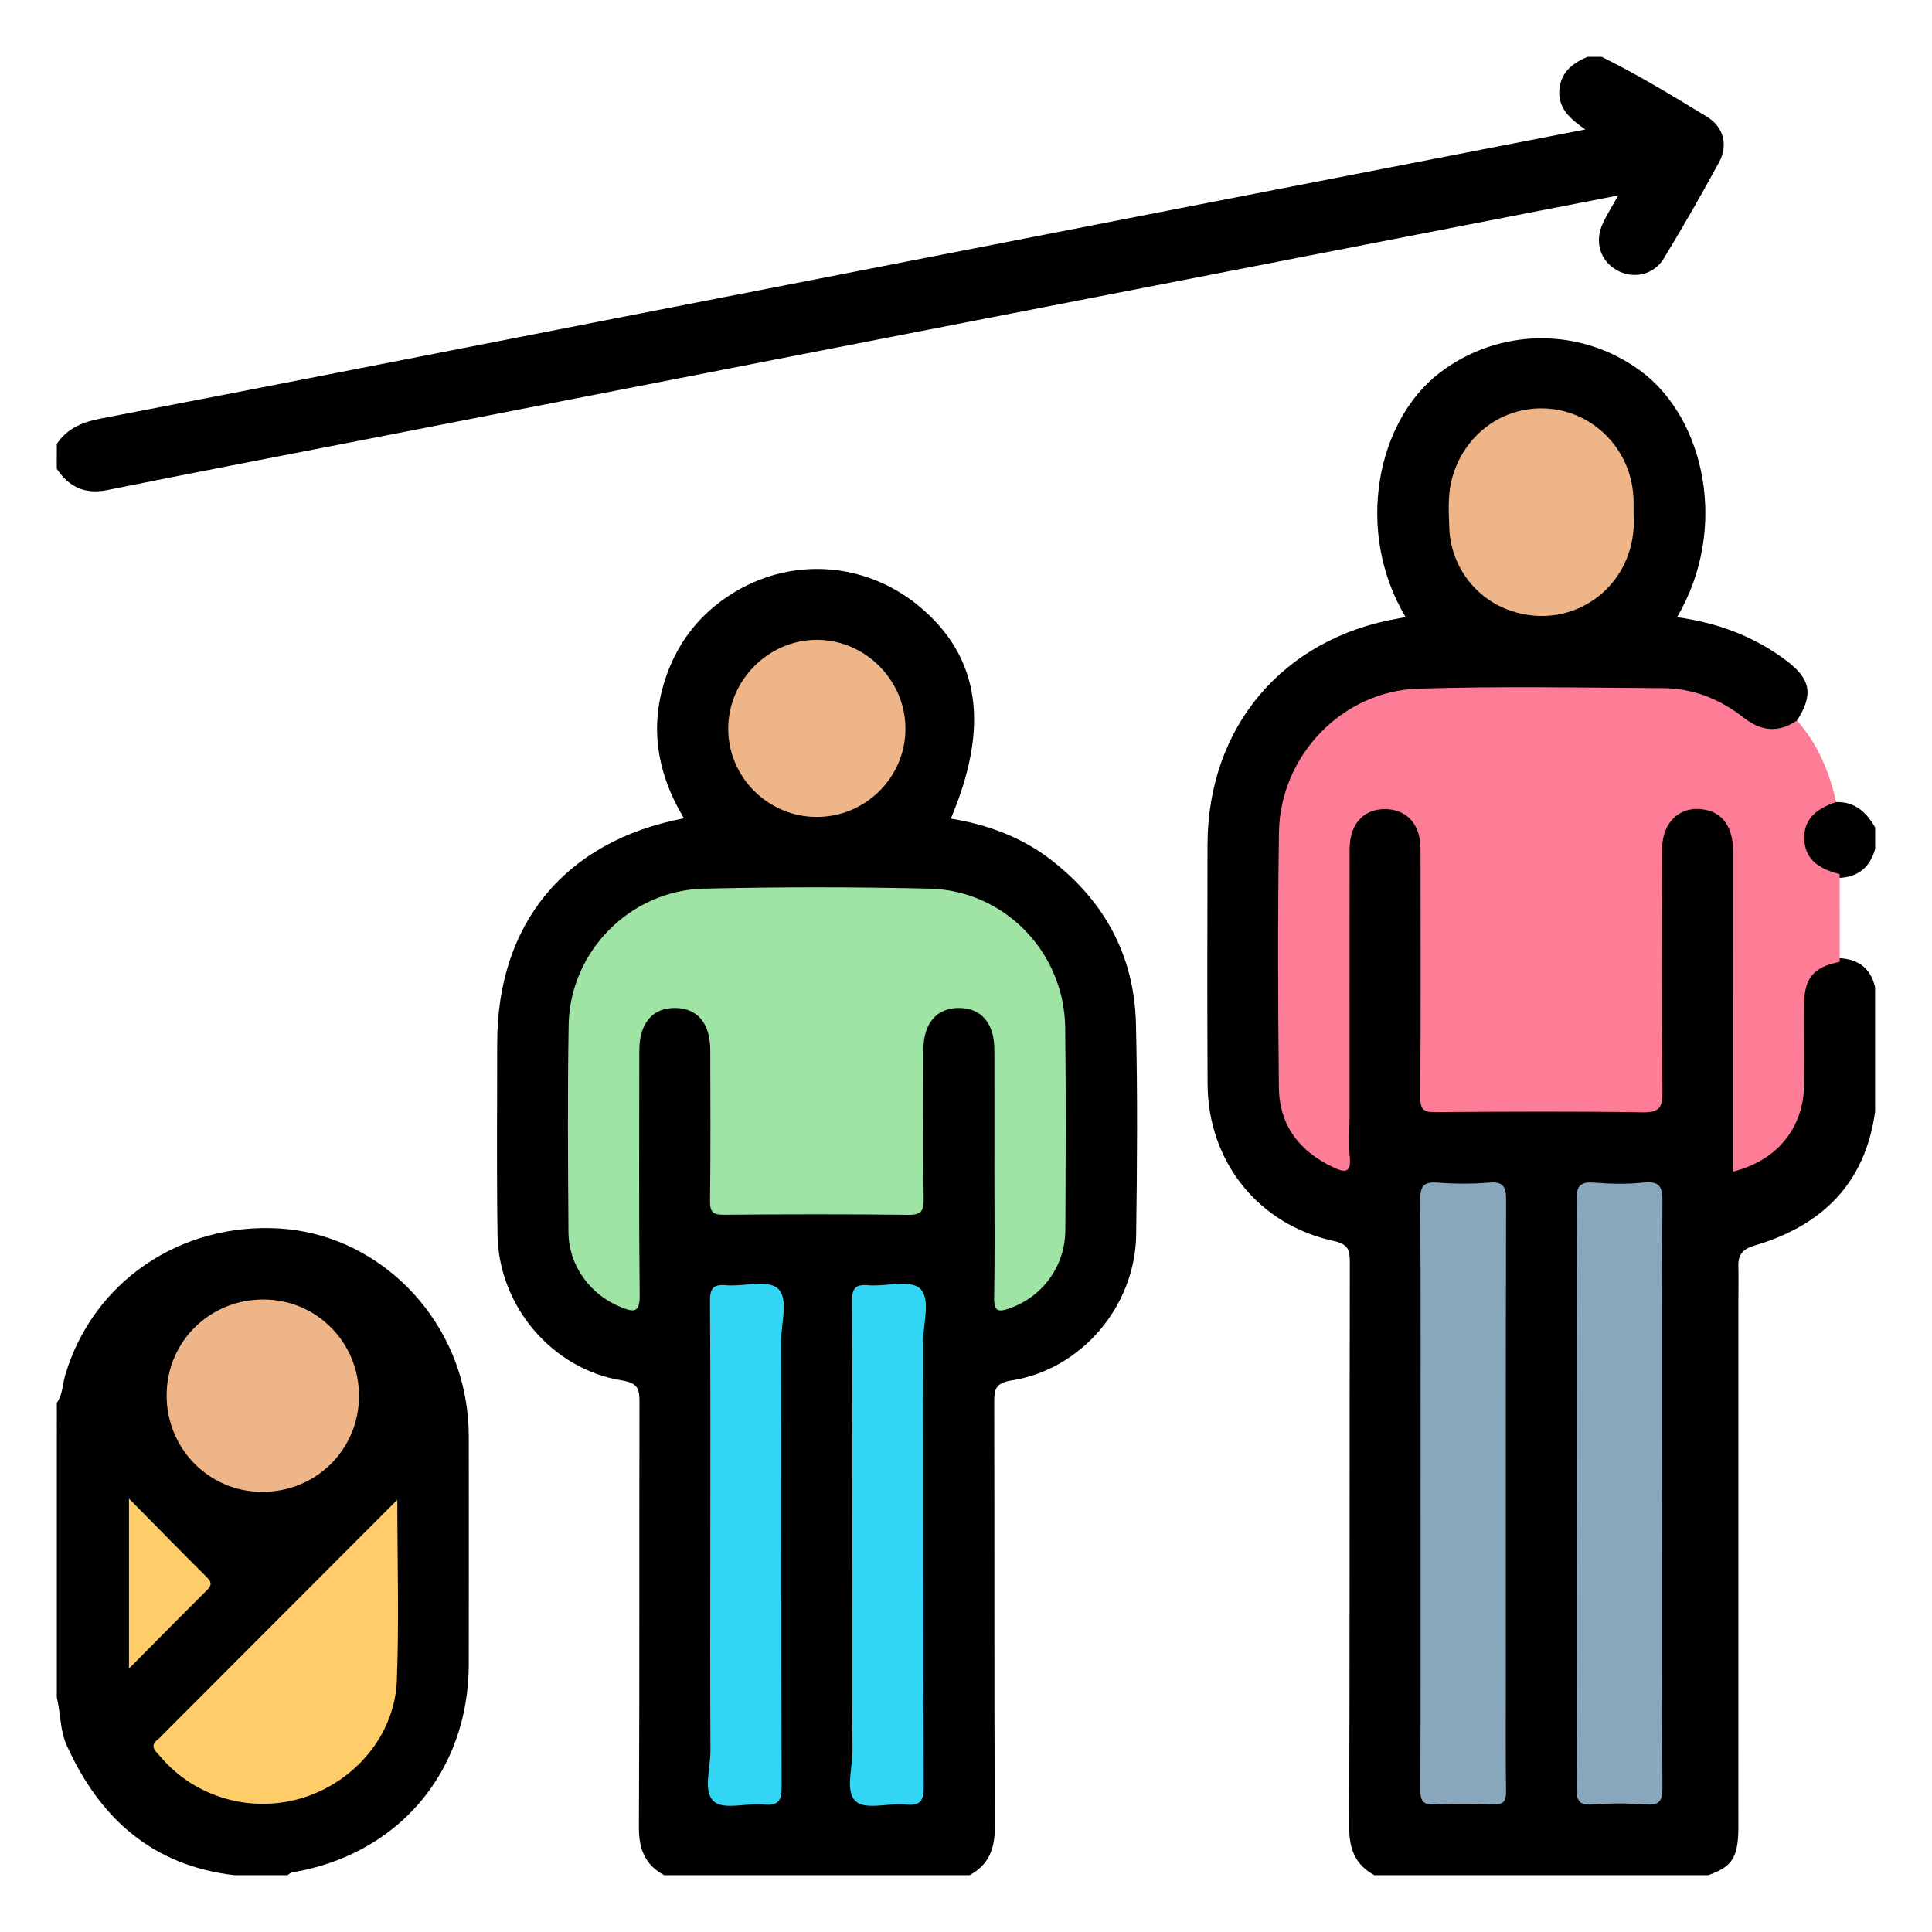 <?xml version="1.0" encoding="utf-8"?>
<!-- Generator: Adobe Illustrator 16.0.0, SVG Export Plug-In . SVG Version: 6.00 Build 0)  -->
<!DOCTYPE svg PUBLIC "-//W3C//DTD SVG 1.1//EN" "http://www.w3.org/Graphics/SVG/1.1/DTD/svg11.dtd">
<svg version="1.1" id="Layer_1" xmlns="http://www.w3.org/2000/svg" xmlns:xlink="http://www.w3.org/1999/xlink" x="0px" y="0px"
	 width="85px" height="85px" viewBox="0 0 85 85" enable-background="new 0 0 85 85" xml:space="preserve">
<g>
	<path fill-rule="evenodd" clip-rule="evenodd" d="M60.468,82.5c-0.844-0.455-1.112-1.155-1.109-2.112
		c0.028-8.277,0.011-16.556,0.028-24.833c0.001-0.563-0.067-0.819-0.719-0.96c-3.313-0.719-5.521-3.496-5.539-6.896
		c-0.019-3.514-0.011-7.028-0.003-10.542c0.012-5.176,3.318-9.079,8.417-9.952c0.097-0.017,0.191-0.036,0.297-0.056
		c-2.259-3.797-1.261-8.626,1.49-10.739c2.629-2.019,6.263-2.035,8.903-0.05c2.744,2.063,3.855,6.869,1.551,10.794
		c1.758,0.24,3.37,0.831,4.79,1.896c1.098,0.824,1.222,1.497,0.485,2.653c-0.392,0.708-1.031,0.56-1.648,0.47
		c-0.129-0.018-0.262-0.065-0.36-0.145c-1.89-1.522-4.108-1.549-6.381-1.494c-2.602,0.063-5.207,0.013-7.811,0.015
		c-3.448,0.002-6.228,2.55-6.339,6.014c-0.121,3.772-0.05,7.551-0.02,11.325c0.011,1.244,0.678,2.159,1.636,2.883
		c0.225,0.17,0.49,0.403,0.772,0.279c0.353-0.156,0.223-0.546,0.224-0.839c0.008-4.062,0.005-8.124,0.006-12.186
		c0-0.39-0.016-0.782,0.062-1.168c0.18-0.898,0.796-1.428,1.681-1.449c0.925-0.023,1.585,0.5,1.784,1.419
		c0.083,0.385,0.07,0.777,0.07,1.167c0.001,3.203-0.003,6.405,0.003,9.608c0.002,1,0.065,1.062,1.064,1.064
		c2.682,0.005,5.363,0.005,8.046,0c0.989-0.002,1.037-0.052,1.038-1.078c0.004-3.202,0.001-6.406,0.002-9.608
		c0-0.39-0.016-0.782,0.068-1.167c0.193-0.881,0.833-1.401,1.721-1.404s1.527,0.51,1.729,1.392c0.095,0.41,0.078,0.828,0.078,1.245
		c0.001,3.958,0,7.916,0,11.874c0,0.208-0.01,0.417,0.005,0.624c0.044,0.596,0.22,0.71,0.735,0.388
		c1.151-0.718,1.858-1.74,1.902-3.132c0.039-1.223-0.017-2.447,0.021-3.671c0.036-1.159,0.478-1.676,1.613-1.977
		c0.896-0.003,1.523,0.361,1.737,1.284c0,1.823,0,3.646,0,5.469c-0.435,3.183-2.355,5.031-5.336,5.904
		c-0.48,0.142-0.691,0.392-0.68,0.884c0.012,0.546,0.001,1.093,0.001,1.639c-0.001,7.492,0,14.984-0.001,22.477
		c0,0.312,0.009,0.624-0.008,0.936c-0.056,1.037-0.342,1.415-1.321,1.755C70.26,82.5,65.364,82.5,60.468,82.5z"/>
	<path fill-rule="evenodd" clip-rule="evenodd" d="M29.219,82.5c-0.845-0.455-1.115-1.155-1.11-2.112
		c0.032-6.223,0.011-12.446,0.025-18.669c0.002-0.584-0.041-0.869-0.775-0.986c-3.071-0.492-5.423-3.276-5.47-6.408
		c-0.042-2.812-0.014-5.624-0.014-8.437c0.001-5.257,2.989-8.888,8.215-9.886c-1.239-2.064-1.561-4.23-0.691-6.49
		c0.537-1.398,1.451-2.516,2.712-3.333c2.622-1.7,5.946-1.494,8.347,0.51c2.642,2.205,3.104,5.25,1.374,9.326
		c1.608,0.263,3.098,0.807,4.391,1.802c2.368,1.822,3.681,4.229,3.754,7.214c0.075,3.096,0.052,6.196,0.01,9.294
		c-0.043,3.135-2.398,5.917-5.47,6.407c-0.734,0.118-0.776,0.402-0.775,0.987c0.016,6.223-0.006,12.445,0.026,18.668
		c0.005,0.958-0.268,1.656-1.11,2.113C38.177,82.5,33.697,82.5,29.219,82.5z"/>
	<path fill-rule="evenodd" clip-rule="evenodd" d="M2.5,61.719c0.26-0.367,0.25-0.817,0.371-1.227
		c1.217-4.096,5.07-6.723,9.46-6.442c4.068,0.26,7.516,3.49,8.172,7.639c0.082,0.517,0.122,1.03,0.122,1.551
		c0,3.328,0.005,6.657-0.001,9.985c-0.01,4.742-3.115,8.386-7.791,9.157c-0.063,0.011-0.118,0.078-0.177,0.118
		c-0.781,0-1.562,0-2.344,0c-3.604-0.418-5.918-2.493-7.373-5.702c-0.309-0.683-0.264-1.414-0.439-2.11
		C2.5,70.364,2.5,66.042,2.5,61.719z"/>
	<path fill-rule="evenodd" clip-rule="evenodd" d="M2.5,19.531c0.472-0.71,1.158-0.969,1.982-1.127
		c7.298-1.397,14.587-2.836,21.88-4.259c8.925-1.742,17.85-3.482,26.774-5.221c5.482-1.068,10.967-2.132,16.613-3.229
		c-0.655-0.451-1.183-0.911-1.146-1.686c0.039-0.805,0.562-1.222,1.239-1.509c0.208,0,0.416,0,0.624,0
		c1.604,0.789,3.127,1.72,4.651,2.648c0.71,0.433,0.922,1.243,0.521,1.98c-0.78,1.437-1.595,2.857-2.445,4.254
		c-0.443,0.727-1.35,0.905-2.056,0.507c-0.746-0.42-1.002-1.271-0.607-2.089c0.179-0.371,0.398-0.723,0.664-1.201
		c-2.337,0.455-4.563,0.889-6.789,1.321c-8.442,1.643-16.885,3.283-25.326,4.928c-7.601,1.48-15.2,2.965-22.8,4.448
		c-3.852,0.751-7.706,1.487-11.552,2.264c-0.996,0.201-1.692-0.132-2.229-0.935C2.5,20.26,2.5,19.896,2.5,19.531z"/>
	<path fill-rule="evenodd" clip-rule="evenodd" fill="#010101" d="M80.783,35.288c0.831-0.025,1.334,0.453,1.717,1.118
		c0,0.312,0,0.625,0,0.938c-0.223,0.823-0.759,1.251-1.611,1.282c-1.484-0.316-2.146-1.599-1.386-2.727
		C79.797,35.463,80.177,35.115,80.783,35.288z"/>
	<path fill-rule="evenodd" clip-rule="evenodd" fill="#FE7D96" d="M80.939,38.456c0,1.287,0,2.573,0.001,3.86
		c-1.146,0.229-1.559,0.712-1.564,1.859c-0.007,1.197,0.012,2.395-0.006,3.592c-0.027,1.861-1.196,3.301-3.12,3.776
		c0-0.288,0-0.56,0-0.83c0-4.425,0.001-8.851-0.002-13.276c-0.001-1.028-0.447-1.669-1.24-1.815
		c-1.068-0.197-1.877,0.524-1.88,1.718c-0.009,3.566-0.021,7.133,0.013,10.698c0.006,0.685-0.133,0.911-0.871,0.899
		c-3.045-0.047-6.091-0.031-9.137-0.008c-0.51,0.005-0.648-0.133-0.646-0.645c0.022-3.644,0.017-7.288,0.01-10.933
		c-0.002-1.027-0.537-1.674-1.401-1.747c-1.029-0.087-1.716,0.59-1.718,1.741c-0.008,3.931-0.003,7.861-0.004,11.792
		c0,0.599-0.044,1.201,0.012,1.795c0.064,0.686-0.236,0.653-0.696,0.44c-1.503-0.695-2.405-1.849-2.424-3.518
		c-0.042-3.748-0.054-7.497,0.004-11.245c0.052-3.354,2.773-6.207,6.13-6.312c3.588-0.112,7.183-0.046,10.774-0.022
		c1.312,0.008,2.501,0.483,3.529,1.29c0.777,0.61,1.536,0.688,2.356,0.136c0.92,1.029,1.426,2.257,1.724,3.585
		c-0.978,0.323-1.424,0.836-1.403,1.613C79.401,37.711,79.896,38.205,80.939,38.456z"/>
	<path fill-rule="evenodd" clip-rule="evenodd" fill="#89A7BC" d="M62.499,65.687c0-4.295,0.013-8.59-0.014-12.884
		c-0.003-0.602,0.135-0.822,0.765-0.773c0.751,0.059,1.513,0.062,2.262-0.001c0.655-0.056,0.751,0.21,0.75,0.788
		c-0.019,6.976-0.012,13.95-0.012,20.926c0,1.691-0.015,3.384,0.01,5.075c0.006,0.441-0.117,0.585-0.565,0.567
		c-0.857-0.034-1.719-0.045-2.575,0.003c-0.541,0.03-0.631-0.178-0.63-0.662C62.507,74.379,62.499,70.032,62.499,65.687z"/>
	<path fill-rule="evenodd" clip-rule="evenodd" fill="#89A7BC" d="M73.125,65.702c0,4.32-0.013,8.641,0.015,12.961
		c0.003,0.586-0.142,0.767-0.729,0.726c-0.776-0.055-1.564-0.061-2.34,0.001c-0.623,0.05-0.712-0.193-0.708-0.745
		c0.023-3.722,0.012-7.443,0.012-11.165c0-4.893,0.012-9.786-0.014-14.679c-0.003-0.607,0.143-0.82,0.768-0.771
		c0.724,0.058,1.463,0.074,2.184-0.003c0.741-0.08,0.831,0.229,0.827,0.871C73.111,57.165,73.125,61.434,73.125,65.702z"/>
	<path fill-rule="evenodd" clip-rule="evenodd" fill="#EEB688" d="M71.871,22.605c0.217,3.084-2.591,5.219-5.404,4.266
		c-1.57-0.531-2.652-1.997-2.704-3.655c-0.021-0.672-0.07-1.35,0.085-2.02c0.477-2.054,2.312-3.412,4.36-3.209
		c2.037,0.201,3.605,1.911,3.661,3.994C71.875,22.188,71.87,22.397,71.871,22.605z"/>
	<path fill-rule="evenodd" clip-rule="evenodd" fill="#9FE4A4" d="M43.75,51.557c0-1.797,0.005-3.593-0.002-5.389
		c-0.004-1.158-0.585-1.825-1.566-1.822c-0.976,0.003-1.552,0.674-1.556,1.834c-0.005,2.187-0.017,4.374,0.011,6.56
		c0.007,0.519-0.088,0.715-0.665,0.708c-2.707-0.033-5.414-0.027-8.121-0.004c-0.474,0.004-0.619-0.108-0.612-0.601
		c0.027-2.213,0.015-4.425,0.01-6.638c-0.002-1.176-0.558-1.844-1.529-1.859c-1.006-0.017-1.592,0.665-1.593,1.875
		c-0.003,3.593-0.021,7.185,0.016,10.777c0.008,0.758-0.25,0.739-0.803,0.52c-1.365-0.54-2.319-1.823-2.33-3.306
		c-0.021-3.045-0.045-6.092,0.009-9.136c0.058-3.214,2.707-5.902,5.948-5.979c3.305-0.078,6.612-0.077,9.917-0.001
		c3.311,0.075,5.939,2.799,5.98,6.111c0.037,2.967,0.021,5.935,0.007,8.902c-0.009,1.604-1,2.941-2.457,3.454
		c-0.494,0.174-0.686,0.137-0.675-0.461C43.771,55.253,43.75,53.405,43.75,51.557z"/>
	<path fill-rule="evenodd" clip-rule="evenodd" fill="#33D5F4" d="M37.5,67.972c0-3.564,0.013-7.129-0.014-10.693
		c-0.004-0.563,0.103-0.788,0.713-0.734c0.772,0.068,1.817-0.259,2.261,0.132c0.508,0.449,0.156,1.514,0.158,2.309
		c0.012,6.531-0.003,13.062,0.021,19.593c0.003,0.631-0.118,0.879-0.793,0.812c-0.745-0.074-1.755,0.248-2.185-0.13
		c-0.494-0.435-0.15-1.463-0.155-2.232C37.489,74.009,37.5,70.99,37.5,67.972z"/>
	<path fill-rule="evenodd" clip-rule="evenodd" fill="#33D5F4" d="M31.25,67.972c0-3.565,0.013-7.13-0.014-10.694
		c-0.004-0.564,0.105-0.787,0.714-0.733c0.772,0.068,1.817-0.259,2.26,0.133c0.508,0.449,0.156,1.514,0.158,2.309
		c0.012,6.531-0.003,13.062,0.021,19.593c0.003,0.632-0.12,0.877-0.794,0.811c-0.744-0.073-1.755,0.248-2.184-0.13
		c-0.494-0.436-0.15-1.464-0.155-2.232C31.239,74.008,31.25,70.989,31.25,67.972z"/>
	<path fill-rule="evenodd" clip-rule="evenodd" fill="#EEB688" d="M35.934,35.942c-2.133-0.001-3.878-1.728-3.895-3.853
		c-0.017-2.146,1.762-3.942,3.902-3.939c2.144,0.003,3.915,1.798,3.895,3.946C39.816,34.221,38.068,35.944,35.934,35.942z"/>
	<path fill-rule="evenodd" clip-rule="evenodd" fill="#FECC69" d="M17.481,65.983c0,2.783,0.081,5.382-0.023,7.974
		c-0.097,2.36-1.815,4.393-4.073,5.119c-2.267,0.73-4.775,0.032-6.305-1.767c-0.198-0.232-0.566-0.477-0.102-0.81
		c0.062-0.045,0.111-0.109,0.166-0.165C10.547,72.928,13.95,69.52,17.481,65.983z"/>
	<path fill-rule="evenodd" clip-rule="evenodd" fill="#EEB688" d="M15.794,61.429c-0.009,2.366-1.913,4.23-4.296,4.207
		c-2.324-0.022-4.176-1.915-4.167-4.259c0.009-2.365,1.911-4.227,4.297-4.204C13.955,57.194,15.804,59.082,15.794,61.429z"/>
	<path fill-rule="evenodd" clip-rule="evenodd" fill="#FECC68" d="M5.674,65.931c1.205,1.221,2.306,2.346,3.422,3.456
		c0.212,0.212,0.234,0.349,0.014,0.567c-1.117,1.11-2.222,2.232-3.436,3.457C5.674,70.877,5.674,68.506,5.674,65.931z"/>
</g>
</svg>
